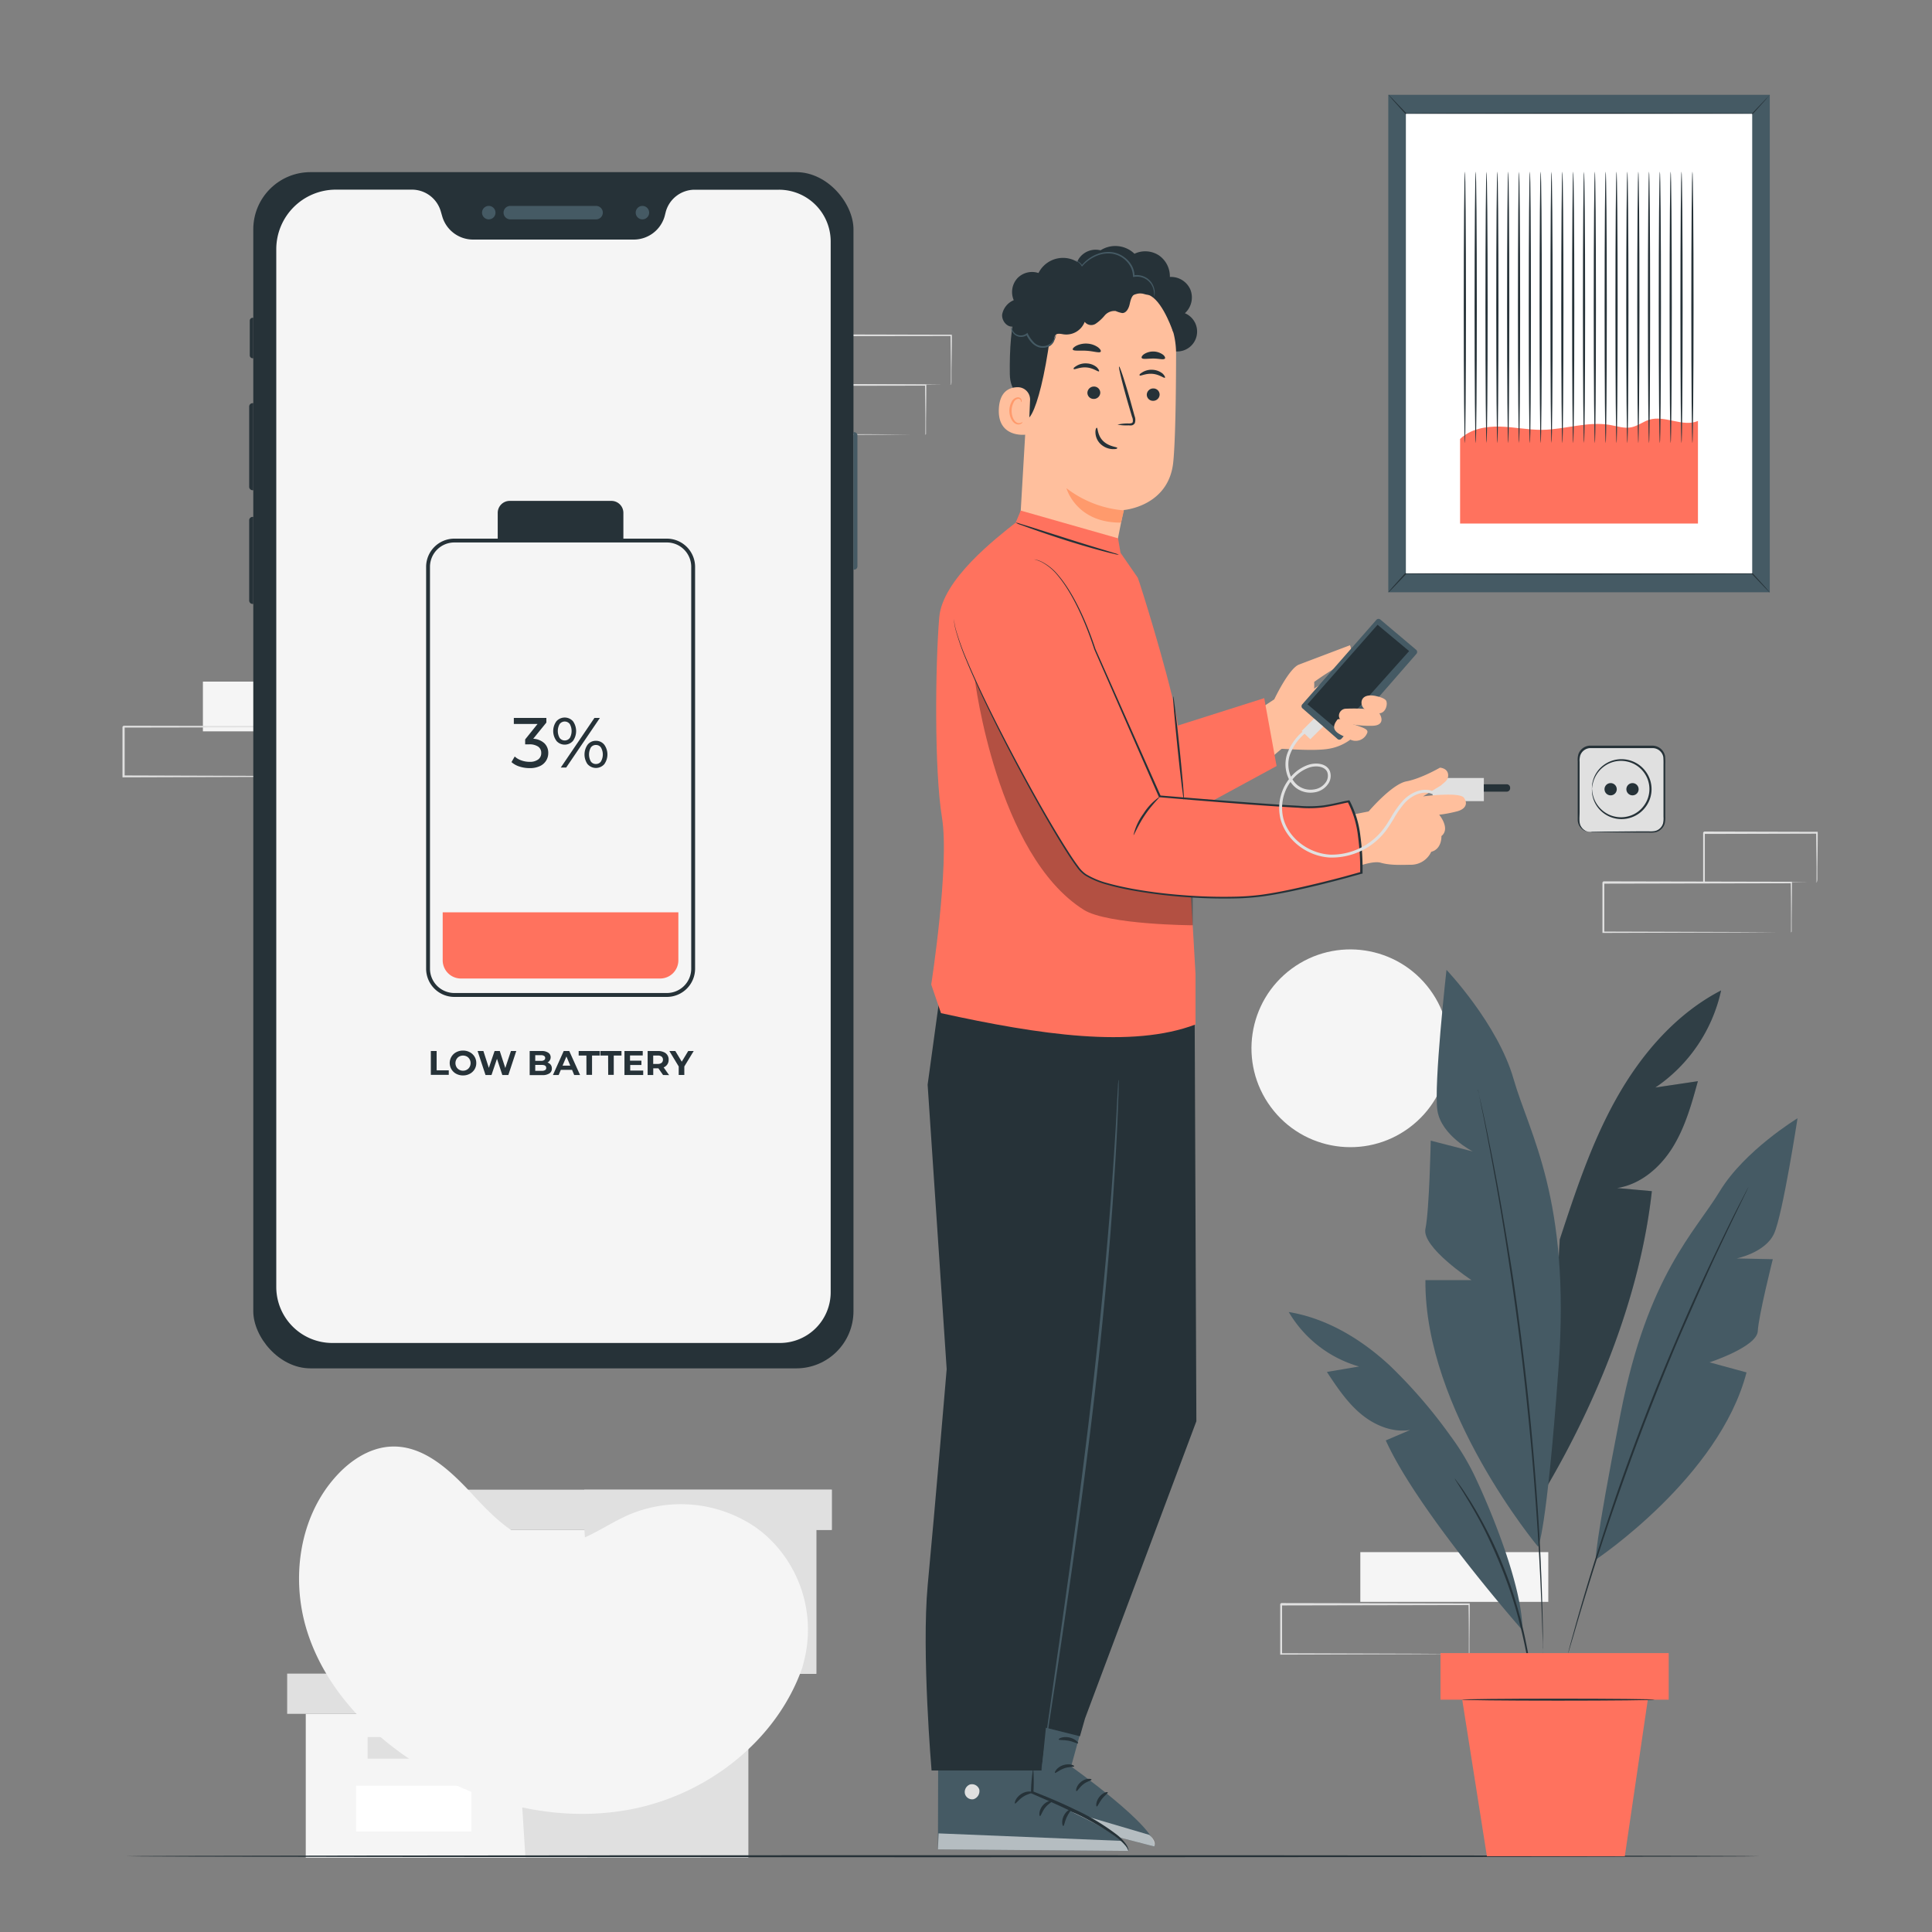 <svg xmlns="http://www.w3.org/2000/svg" viewBox="0 0 500 500"><rect x="0" y="0" width="500" height="500" fill="#808080" stroke="none"/><g id="background-complete"><polygon points="79.13 443.54 79.13 480.77 133.58 480.77 193.64 480.77 193.64 443.54 79.13 443.54" style="fill:#f5f5f5"></polygon><polygon points="74.32 433.13 74.32 443.54 197.64 443.54 197.64 433.13 133.58 433.13 74.32 433.13" style="fill:#e0e0e0"></polygon><polygon points="135.98 480.77 193.64 480.77 193.64 443.54 197.64 443.54 197.64 433.13 133.58 433.13 133.58 442.57 135.98 480.77" style="fill:#e0e0e0"></polygon><rect x="95.14" y="449.54" width="23.22" height="5.6" style="fill:#e0e0e0"></rect><rect x="92.15" y="462.15" width="29.82" height="11.84" style="fill:#fff"></rect><polygon points="96.74 395.94 96.74 433.18 151.19 433.18 211.25 433.18 211.25 395.94 96.74 395.94" style="fill:#f5f5f5"></polygon><polygon points="91.94 385.53 91.94 395.94 215.26 395.94 215.26 385.53 151.19 385.53 91.94 385.53" style="fill:#e0e0e0"></polygon><polygon points="153.6 433.18 211.25 433.18 211.25 395.94 215.26 395.94 215.26 385.53 151.19 385.53 151.19 394.98 153.6 433.18" style="fill:#e0e0e0"></polygon><rect x="112.76" y="401.94" width="23.22" height="5.61" style="fill:#e0e0e0"></rect><rect x="109.77" y="414.56" width="29.82" height="11.84" style="fill:#fff"></rect><rect x="52.51" y="176.4" width="48.65" height="12.87" style="fill:#f5f5f5"></rect><path d="M80.59,200.93s0-.09,0-.24l0-.66c0-.6,0-1.45,0-2.53,0-2.22,0-5.42-.08-9.44l.15.15-48.65.09.25-.24h0v3.29c0,1.09,0,2.17,0,3.25v6.33l-.24-.25,34.67.11,10.23.07,2.77,0,.72,0a1.33,1.33,0,0,1,.26,0h-.22l-.7,0L77,201l-10.18.07-34.84.11H31.7v-.24c0-2.07,0-4.19,0-6.33v-6.54h0l.25-.25,48.65.09h.15v.16c0,4.06-.06,7.29-.08,9.53,0,1.07,0,1.9,0,2.5,0,.26,0,.47,0,.63A.85.85,0,0,1,80.59,200.93Z" style="fill:#e0e0e0"></path><rect x="352.05" y="401.69" width="48.65" height="12.87" style="fill:#f5f5f5"></rect><path d="M380.13,428.11a2.07,2.07,0,0,1,0-.23l0-.66c0-.6,0-1.45,0-2.53,0-2.22,0-5.42-.08-9.45l.15.15-48.65.1.25-.25h0v6.53c0,2.15,0,4.27,0,6.33l-.24-.24,34.67.11,10.23.07,2.77,0,.73,0h.25s-.07,0-.22,0l-.7,0-2.71,0-10.18.07-34.84.11h-.24v-.25c0-2.06,0-4.18,0-6.33v-6.53h0l.25-.24,48.65.09h.15v.15c0,4.07-.06,7.29-.08,9.54,0,1.07,0,1.9,0,2.5,0,.26,0,.47,0,.63S380.14,428.12,380.13,428.11Z" style="fill:#e0e0e0"></path><path d="M239.49,112.53s0-.09,0-.24l0-.66c0-.6,0-1.45,0-2.53,0-2.22-.05-5.42-.09-9.45l.15.16-48.65.09.25-.25h0v6.53c0,2.15,0,4.27,0,6.34l-.24-.25,34.67.11,10.24.07,2.76,0,.73,0a.72.72,0,0,1,.25,0h-.22l-.7,0-2.71,0-10.18.07-34.84.11h-.24v-.24c0-2.07,0-4.19,0-6.34V99.66h0l.25-.24,48.65.09h.16v.15c0,4.07-.06,7.3-.08,9.54,0,1.07,0,1.9,0,2.5v.63A.85.85,0,0,1,239.49,112.53Z" style="fill:#e0e0e0"></path><path d="M246.09,99.65a1.1,1.1,0,0,1,0-.24c0-.19,0-.41,0-.68,0-.64,0-1.5,0-2.58,0-2.26-.06-5.45-.1-9.37l.18.18L216.86,87l.25-.25h0v6.62q0,3.24,0,6.24l-.23-.23,20.91.11,6.09.07,1.64,0,.59,0a3.28,3.28,0,0,1-.53,0l-1.59,0-6,.07-21.07.11h-.24v-.24q0-3,0-6.24V86.79h0c-.05.06.47-.47.25-.24l29.23.07h.18v.17c0,4-.08,7.19-.1,9.48,0,1.06,0,1.91,0,2.54S246.1,99.67,246.09,99.65Z" style="fill:#e0e0e0"></path><path d="M463.52,241.31a2.07,2.07,0,0,1,0-.23c0-.17,0-.39,0-.66,0-.61,0-1.45,0-2.53,0-2.23,0-5.42-.08-9.45l.15.15-48.65.1.25-.25h0V235q0,3.22,0,6.33l-.24-.24,34.67.11,10.23.07,2.77,0,.73,0h.25s-.07,0-.22,0h-.7l-2.71,0-10.18.06-34.84.11h-.24v-.25c0-2.07,0-4.18,0-6.33v-6.52h0l.25-.25,48.65.1h.15v.15c0,4.07-.06,7.29-.08,9.53,0,1.07,0,1.91,0,2.5,0,.26,0,.47,0,.64S463.53,241.32,463.52,241.31Z" style="fill:#e0e0e0"></path><path d="M470.12,228.44a1.35,1.35,0,0,1,0-.24c0-.19,0-.41,0-.69,0-.63,0-1.49,0-2.58,0-2.25-.06-5.44-.1-9.36l.18.18-29.23.07c-.22.22.3-.3.24-.25h0v6.61c0,2.15,0,4.24,0,6.24l-.23-.23,20.91.11,6.09.06,1.64,0,.59,0a3.28,3.28,0,0,1-.53,0l-1.6,0-6,.07-21.07.11h-.24v-.24c0-2,0-4.09,0-6.24v-6.61h0l.25-.25,29.23.07h.18v.18c0,4-.08,7.19-.1,9.47,0,1.07,0,1.92,0,2.54S470.13,228.45,470.12,228.44Z" style="fill:#e0e0e0"></path></g><g id="background-simple"><path d="M207.65,431.54l.36-1.41a32.77,32.77,0,0,0-9.54-32.53,31.07,31.07,0,0,0-3.69-2.86,34.41,34.41,0,0,0-32.38-2.57c-6.1,2.72-11.71,7.31-18.35,7.63-8.65.42-15.64-6.41-21.47-12.73s-12.85-13.15-21.49-12.69c-5.42.29-10.34,3.53-14,7.55-9.75,10.64-11.91,26.84-7.54,40.45S94,447.12,105.83,455.13C122.37,466.34,143.16,472,163,468.3S201,450.59,207.65,431.54Z" style="fill:#f5f5f5"></path><circle cx="349.47" cy="271.33" r="25.59" transform="translate(-92.84 260.75) rotate(-36.46)" style="fill:#f5f5f5"></circle></g><g id="Floor"><path d="M455.46,480.39c0,.14-94.68.26-211.45.26s-211.47-.12-211.47-.26,94.66-.26,211.47-.26S455.46,480.24,455.46,480.39Z" style="fill:#263238"></path></g><g id="Picture"><rect x="359.29" y="24.54" width="98.73" height="128.74" style="fill:#455a64"></rect><path d="M458,24.54a1.66,1.66,0,0,1-.27.35l-.85,1-3.33,3.69,0,.05h-.06c-8.59.09-25.45.15-44.81.15s-36.24-.06-44.82-.15h-.06l0-.05-3.33-3.69-.85-1a1.66,1.66,0,0,1-.27-.35,1.6,1.6,0,0,1,.32.3l.9.91,3.43,3.6-.1,0c8.58-.09,25.45-.15,44.82-.15s36.22.06,44.81.15l-.1,0,3.43-3.6.9-.91A1.6,1.6,0,0,1,458,24.54Z" style="fill:#263238"></path><path d="M359.29,153.29a1.66,1.66,0,0,1,.27-.35l.85-1,3.33-3.69,0,0h.06c8.59-.09,25.45-.15,44.81-.15s36.23.06,44.82.15h.06l0,0L456.9,152l.85,1a1.66,1.66,0,0,1,.27.35,1.6,1.6,0,0,1-.32-.3l-.9-.91-3.43-3.6.1,0c-8.59.09-25.45.15-44.82.15s-36.22-.06-44.81-.15l.1,0-3.43,3.6-.9.91A1.6,1.6,0,0,1,359.29,153.29Z" style="fill:#263238"></path><rect x="363.84" y="29.45" width="89.63" height="118.94" style="fill:#fff"></rect><path d="M377.87,113.6c2.66-2.56,6.6-3.29,10.28-3.2s7.33.88,11,.84c5.88-.08,11.75-2.28,17.55-1.26,1.86.32,3.74,1,5.58.58,1.61-.35,3-1.46,4.54-1.94,4.09-1.23,8.69,2,12.61.32v26.55H377.87Z" style="fill:#FF725E"></path><path d="M379.11,114.67c-.16,0-.29-15.73-.29-35.12s.13-35.13.29-35.13.28,15.73.28,35.13S379.26,114.67,379.11,114.67Z" style="fill:#263238"></path><path d="M381.91,114.67c-.16,0-.29-15.73-.29-35.12s.13-35.13.29-35.13.29,15.73.29,35.13S382.07,114.67,381.91,114.67Z" style="fill:#263238"></path><path d="M384.71,114.67c-.15,0-.28-15.73-.28-35.12s.13-35.13.28-35.13.29,15.73.29,35.13S384.87,114.67,384.71,114.67Z" style="fill:#263238"></path><path d="M387.52,114.67c-.16,0-.29-15.73-.29-35.12s.13-35.13.29-35.13.28,15.73.28,35.13S387.67,114.67,387.52,114.67Z" style="fill:#263238"></path><path d="M390.32,114.67c-.16,0-.29-15.73-.29-35.12s.13-35.13.29-35.13.29,15.73.29,35.13S390.48,114.67,390.32,114.67Z" style="fill:#263238"></path><path d="M393.12,114.67c-.15,0-.28-15.73-.28-35.12s.13-35.13.28-35.13.29,15.73.29,35.13S393.28,114.67,393.12,114.67Z" style="fill:#263238"></path><path d="M395.93,114.67c-.16,0-.29-15.73-.29-35.12s.13-35.13.29-35.13.28,15.73.28,35.13S396.09,114.67,395.93,114.67Z" style="fill:#263238"></path><path d="M398.73,114.67c-.16,0-.29-15.73-.29-35.12s.13-35.13.29-35.13.29,15.73.29,35.13S398.89,114.67,398.73,114.67Z" style="fill:#263238"></path><path d="M401.53,114.67c-.15,0-.28-15.73-.28-35.12s.13-35.13.28-35.13.29,15.73.29,35.13S401.69,114.67,401.53,114.67Z" style="fill:#263238"></path><path d="M404.34,114.67c-.16,0-.29-15.73-.29-35.12s.13-35.13.29-35.13.28,15.73.28,35.13S404.5,114.67,404.34,114.67Z" style="fill:#263238"></path><path d="M407.14,114.67c-.16,0-.28-15.73-.28-35.12s.12-35.13.28-35.13.29,15.73.29,35.13S407.3,114.67,407.14,114.67Z" style="fill:#263238"></path><path d="M409.94,114.67c-.15,0-.28-15.73-.28-35.12s.13-35.13.28-35.13.29,15.73.29,35.13S410.1,114.67,409.94,114.67Z" style="fill:#263238"></path><path d="M412.75,114.67c-.16,0-.29-15.73-.29-35.12s.13-35.13.29-35.13.28,15.73.28,35.13S412.91,114.67,412.75,114.67Z" style="fill:#263238"></path><path d="M415.55,114.67c-.16,0-.28-15.73-.28-35.12s.12-35.13.28-35.13.29,15.73.29,35.13S415.71,114.67,415.55,114.67Z" style="fill:#263238"></path><path d="M418.36,114.67c-.16,0-.29-15.73-.29-35.12s.13-35.13.29-35.13.28,15.73.28,35.13S418.51,114.67,418.36,114.67Z" style="fill:#263238"></path><path d="M421.16,114.67c-.16,0-.29-15.73-.29-35.12s.13-35.13.29-35.13.28,15.73.28,35.13S421.32,114.67,421.16,114.67Z" style="fill:#263238"></path><path d="M424,114.67c-.16,0-.28-15.73-.28-35.12s.12-35.13.28-35.13.29,15.73.29,35.13S424.12,114.67,424,114.67Z" style="fill:#263238"></path><path d="M426.77,114.67c-.16,0-.29-15.73-.29-35.12s.13-35.13.29-35.13.28,15.73.28,35.13S426.92,114.67,426.77,114.67Z" style="fill:#263238"></path><path d="M429.57,114.67c-.16,0-.29-15.73-.29-35.12s.13-35.13.29-35.13.29,15.73.29,35.13S429.73,114.67,429.57,114.67Z" style="fill:#263238"></path><path d="M432.37,114.67c-.16,0-.28-15.73-.28-35.12s.12-35.13.28-35.13.29,15.73.29,35.13S432.53,114.67,432.37,114.67Z" style="fill:#263238"></path><path d="M435.18,114.67c-.16,0-.29-15.73-.29-35.12s.13-35.13.29-35.13.28,15.73.28,35.13S435.33,114.67,435.18,114.67Z" style="fill:#263238"></path><path d="M438,114.67c-.16,0-.29-15.73-.29-35.12s.13-35.13.29-35.13.29,15.73.29,35.13S438.14,114.67,438,114.67Z" style="fill:#263238"></path></g><g id="Plant"><path d="M445.42,256.32c-11.68,6.05-20.63,16.46-27.07,27.92s-10.58,24.05-14.69,36.54l-3.6,64.42c13.59-23.12,24.49-50.29,27.44-76.93l-9-.81c6.06-.92,11.15-5.31,14.38-10.52s4.91-11.21,6.53-17.13l-11,1.64A40.87,40.87,0,0,0,445.42,256.32Z" style="fill:#455a64"></path><g style="opacity:0.3"><path d="M445.42,256.32c-11.68,6.05-20.63,16.46-27.07,27.92s-10.58,24.05-14.69,36.54l-3.6,64.42c13.59-23.12,24.49-50.29,27.44-76.93l-9-.81c6.06-.92,11.15-5.31,14.38-10.52s4.91-11.21,6.53-17.13l-11,1.64A40.87,40.87,0,0,0,445.42,256.32Z"></path></g><path d="M398.05,400.29s-29.49-35.29-29.15-69h11.92S367.88,322.79,368.9,318s1.37-22.8,1.37-22.8L381.16,298S373,293.87,372,287.4,374.35,251,374.35,251s13.27,13.95,17.36,28.24,14.8,31,11.65,74.53S398.05,400.29,398.05,400.29Z" style="fill:#455a64"></path><path d="M413,403.62s31.95-21.28,39-48.44l-9.57-2.61s12.26-4,12.48-8.06,3.89-18.63,3.89-18.63l-9.35-.2s7.46-1.49,9.7-6.47,6.05-29.8,6.05-29.8-13.73,8.32-20.14,18.91S426.43,330,419.43,365.7,413,403.62,413,403.62Z" style="fill:#455a64"></path><path d="M382.4,281.76a1.62,1.62,0,0,1,.11.36l.25,1.09c.22,1,.54,2.39.94,4.19s.88,4.05,1.39,6.64,1.14,5.55,1.74,8.83c1.26,6.54,2.59,14.37,4,23.07s2.66,18.31,3.84,28.41,2.05,19.75,2.74,28.54,1.14,16.71,1.41,23.37c.16,3.33.24,6.34.32,9s.14,4.93.16,6.79,0,3.28.05,4.29v1.12a2.79,2.79,0,0,1,0,.38,2.28,2.28,0,0,1,0-.38c0-.28,0-.65-.05-1.12,0-1-.08-2.44-.14-4.28s-.13-4.14-.25-6.79-.21-5.65-.4-9c-.31-6.65-.84-14.56-1.52-23.34s-1.63-18.42-2.78-28.52-2.49-19.69-3.8-28.4-2.63-16.52-3.85-23.07c-.57-3.28-1.16-6.24-1.65-8.84s-.93-4.84-1.31-6.66-.64-3.22-.84-4.21c-.08-.46-.15-.82-.2-1.09A3.58,3.58,0,0,1,382.4,281.76Z" style="fill:#263238"></path><path d="M394,421.9s-27-30.62-35.36-49.12l6.32-2.71c-4.58.76-9.28-1.21-12.83-4.2s-6.17-6.93-8.73-10.81l8.33-1.41a30.93,30.93,0,0,1-18.2-14.1c9.83,1.62,18.73,7,26.06,13.77a130.1,130.1,0,0,1,15.79,18.29,63.29,63.29,0,0,1,6.13,10.09C386,391.07,394,410.66,394,421.9Z" style="fill:#455a64"></path><path d="M452.47,307.23a1.56,1.56,0,0,1-.13.31c-.1.23-.24.52-.41.89-.4.81-.95,1.95-1.65,3.4-1.45,2.94-3.5,7.21-6,12.52S439,336,435.87,343.12s-6.3,15-9.53,23.31-6.11,16.36-8.64,23.67-4.66,14-6.39,19.56-3.09,10.14-4,13.29c-.46,1.54-.82,2.76-1.07,3.62l-.29.93a1.72,1.72,0,0,1-.12.32,2.17,2.17,0,0,1,.07-.33l.24-.95c.23-.87.55-2.09,1-3.65.85-3.16,2.15-7.72,3.84-13.33s3.81-12.27,6.29-19.61,5.39-15.36,8.6-23.7,6.5-16.21,9.58-23.32,6-13.45,8.54-18.74,4.62-9.54,6.13-12.45l1.73-3.35c.19-.36.35-.65.46-.87A2,2,0,0,1,452.47,307.23Z" style="fill:#263238"></path><path d="M396.25,435a2.42,2.42,0,0,1-.13-.56c-.07-.43-.15-1-.26-1.63s-.23-1.57-.42-2.57-.35-2.14-.62-3.38c-.49-2.51-1.18-5.47-2.06-8.73s-2-6.78-3.4-10.43-2.88-7-4.34-10.07-2.93-5.71-4.22-7.91c-.63-1.11-1.25-2.09-1.77-2.95s-1-1.61-1.39-2.21l-.87-1.39a2,2,0,0,1-.28-.51,2.86,2.86,0,0,1,.36.45l1,1.34c.42.58.92,1.3,1.46,2.16s1.2,1.82,1.84,2.92c1.34,2.19,2.82,4.86,4.34,7.89s3,6.44,4.4,10.1,2.48,7.22,3.37,10.49,1.52,6.25,2,8.78c.25,1.25.4,2.4.55,3.41s.26,1.87.33,2.59.12,1.2.17,1.64A2.24,2.24,0,0,1,396.25,435Z" style="fill:#263238"></path><rect x="372.8" y="427.82" width="59.06" height="12.05" style="fill:#FF725E"></rect><polygon points="378.42 439.87 384.81 480.39 420.5 480.39 426.45 439.87 378.42 439.87" style="fill:#FF725E"></polygon><path d="M428.23,439.87c0,.14-11.17.26-25,.26s-24.95-.12-24.95-.26,11.17-.26,24.95-.26S428.23,439.72,428.23,439.87Z" style="fill:#263238"></path></g><g id="Plug"><rect x="408.44" y="193.19" width="22.19" height="22.09" rx="3.07" style="fill:#e0e0e0"></rect><path d="M411.51,215.27a2.29,2.29,0,0,1-.85-.06,3.12,3.12,0,0,1-1.92-1.47,3.26,3.26,0,0,1-.43-1.74c0-.64,0-1.34,0-2.08,0-1.51,0-3.21,0-5.09s0-4,0-6.16V197a5.14,5.14,0,0,1,.17-1.8,3.32,3.32,0,0,1,2.94-2.23l16.22,0a3.45,3.45,0,0,1,2.14.78,3.41,3.41,0,0,1,1.14,1.94,17.18,17.18,0,0,1,.05,2.13v2c0,2.71,0,5.33,0,7.82,0,1.24,0,2.46,0,3.64a6.88,6.88,0,0,1-.13,1.79,3.23,3.23,0,0,1-.93,1.53,3.3,3.3,0,0,1-1.52.8,7.51,7.51,0,0,1-1.62.07h-3l-8.93-.08-2.42,0a4.67,4.67,0,0,1-.85-.06,8,8,0,0,1,.85-.05l2.42-.05,8.93-.08,3,0a6.88,6.88,0,0,0,1.52-.08,2.83,2.83,0,0,0,1.33-.71,2.78,2.78,0,0,0,.79-1.33,6.42,6.42,0,0,0,.1-1.67c0-1.18,0-2.4,0-3.64,0-2.49,0-5.11,0-7.82v-2a19.24,19.24,0,0,0-.05-2,2.82,2.82,0,0,0-2.77-2.29l-16.19,0a2.84,2.84,0,0,0-2.53,1.9,4.71,4.71,0,0,0-.17,1.65c0,.57,0,1.14,0,1.69,0,2.21,0,4.27,0,6.16s0,3.58,0,5.09-.21,2.82.33,3.72a3.08,3.08,0,0,0,1.78,1.47C411.22,215.26,411.51,215.24,411.51,215.27Z" style="fill:#263238"></path><path d="M412,204.23a7.57,7.57,0,1,0,7.56-7.53A7.54,7.54,0,0,0,412,204.23Z" style="fill:#e0e0e0"></path><path d="M412,204.23a1.52,1.52,0,0,1,0-.48,5.52,5.52,0,0,1,.17-1.39,7.47,7.47,0,0,1,2.74-4.27,7.74,7.74,0,0,1,7.34-1.16,7.67,7.67,0,0,1,3.63,2.69,7.67,7.67,0,0,1,0,9.22,7.67,7.67,0,0,1-3.63,2.69,7.74,7.74,0,0,1-7.34-1.16,7.53,7.53,0,0,1-2.74-4.27,5.57,5.57,0,0,1-.17-1.39,1.52,1.52,0,0,1,0-.48c.06,0,0,.67.33,1.82a7.58,7.58,0,0,0,2.77,4,7.27,7.27,0,0,0,3.11,1.34,7.4,7.4,0,0,0,3.84-.33,7.2,7.2,0,0,0,3.39-2.55,7.2,7.2,0,0,0,0-8.61,7.24,7.24,0,0,0-3.39-2.54,7.51,7.51,0,0,0-3.84-.34,7.41,7.41,0,0,0-3.11,1.35,7.58,7.58,0,0,0-2.77,4C412,203.56,412,204.23,412,204.23Z" style="fill:#263238"></path><ellipse cx="422.49" cy="204.25" rx="1.59" ry="1.59" style="fill:#263238"></ellipse><ellipse cx="416.83" cy="204.25" rx="1.59" ry="1.59" style="fill:#263238"></ellipse></g><g id="Device"><rect x="65.55" y="44.55" width="155.33" height="309.58" rx="14.8" style="fill:#263238"></rect><rect x="-9.11" y="124.12" width="304.65" height="150.44" rx="13.4" transform="translate(342.55 56.13) rotate(90)" style="fill:#263238"></rect><path d="M132.06,56.77a1.74,1.74,0,0,1,0-3.48h22.21a1.74,1.74,0,0,1,0,3.48Z" style="fill:#455a64"></path><path d="M120.15,56.77A1.74,1.74,0,1,1,121.87,55,1.73,1.73,0,0,1,120.15,56.77Z" style="fill:#263238"></path><path d="M126.5,56.77A1.74,1.74,0,1,1,128.23,55,1.73,1.73,0,0,1,126.5,56.77Z" style="fill:#455a64"></path><path d="M166.28,56.77A1.74,1.74,0,1,1,168,55,1.74,1.74,0,0,1,166.28,56.77Z" style="fill:#455a64"></path><path d="M159.92,56.77A1.74,1.74,0,1,1,161.65,55,1.73,1.73,0,0,1,159.92,56.77Z" style="fill:#263238"></path><path d="M201.58,49.1H179.77a7.77,7.77,0,0,0-7.45,5.64L172,56a8.32,8.32,0,0,1-8,6H122.45a8.31,8.31,0,0,1-8-6l-.37-1.28a7.78,7.78,0,0,0-7.46-5.64H86.86A15.42,15.42,0,0,0,71.5,64.57V333A14.5,14.5,0,0,0,86,347.56h115.9a13.13,13.13,0,0,0,13.08-13.17V62.54A13.39,13.39,0,0,0,201.58,49.1Z" style="fill:#f5f5f5"></path><path d="M221.72,111.84h.17a0,0,0,0,1,0,0v35.58a0,0,0,0,1,0,0h-.17a.85.85,0,0,1-.85-.85V112.69a.85.85,0,0,1,.85-.85Z" transform="translate(442.77 259.26) rotate(180)" style="fill:#455a64"></path><path d="M65.37,133.77h.18a0,0,0,0,1,0,0v22.53a0,0,0,0,1,0,0h-.18a.88.88,0,0,1-.88-.88V134.64A.88.88,0,0,1,65.37,133.77Z" style="fill:#263238"></path><path d="M65.37,104.34h.18a0,0,0,0,1,0,0v22.53a0,0,0,0,1,0,0h-.18a.88.88,0,0,1-.88-.88V105.21A.88.88,0,0,1,65.37,104.34Z" style="fill:#263238"></path><path d="M65.4,82.24h.15a0,0,0,0,1,0,0V92.72a0,0,0,0,1,0,0H65.4a.76.76,0,0,1-.76-.76V83A.76.76,0,0,1,65.4,82.24Z" style="fill:#263238"></path></g><g id="Battery"><path d="M172.58,258h-55a7.31,7.31,0,0,1-7.3-7.3v-104a7.31,7.31,0,0,1,7.3-7.3h55a7.32,7.32,0,0,1,7.31,7.3v104A7.32,7.32,0,0,1,172.58,258Zm-55-117.61a6.31,6.31,0,0,0-6.3,6.3v104a6.31,6.31,0,0,0,6.3,6.3h55a6.31,6.31,0,0,0,6.31-6.3v-104a6.31,6.31,0,0,0-6.31-6.3Z" style="fill:#263238"></path><path d="M131.91,129.63h26.32a3.1,3.1,0,0,1,3.1,3.1v7.11a0,0,0,0,1,0,0H128.81a0,0,0,0,1,0,0v-7.11A3.1,3.1,0,0,1,131.91,129.63Z" style="fill:#263238"></path><path d="M114.56,236.11h61a0,0,0,0,1,0,0v12.41a4.72,4.72,0,0,1-4.72,4.72H119.29a4.72,4.72,0,0,1-4.72-4.72V236.11A0,0,0,0,1,114.56,236.11Z" style="fill:#FF725E"></path></g><g id="Texts"><path d="M140.89,192.36a3.4,3.4,0,0,1,1,2.5,3.67,3.67,0,0,1-2.18,3.41,6,6,0,0,1-2.65.52,8.56,8.56,0,0,1-2.63-.41,5.68,5.68,0,0,1-2.06-1.15l.84-1.45a4.78,4.78,0,0,0,1.68,1,6.23,6.23,0,0,0,2.17.38,3.55,3.55,0,0,0,2.22-.61,2,2,0,0,0,.79-1.67,1.92,1.92,0,0,0-.79-1.65,3.94,3.94,0,0,0-2.37-.59h-1v-1.28l3.21-4h-6.14V185.8h8.42V187L138,191.19A4.57,4.57,0,0,1,140.89,192.36Z" style="fill:#263238"></path><path d="M144,191.72a4.27,4.27,0,0,1,0-5.06,2.87,2.87,0,0,1,4.29,0,4.39,4.39,0,0,1,0,5.08,2.85,2.85,0,0,1-4.29,0Zm3.46-.72a3.72,3.72,0,0,0,0-3.62,1.64,1.64,0,0,0-2.62,0,3.62,3.62,0,0,0,0,3.6,1.64,1.64,0,0,0,2.62,0Zm6.38-5.2h1.41l-8.72,12.84h-1.4Zm-1.76,12a4.39,4.39,0,0,1,0-5.08,2.66,2.66,0,0,1,2.15-1,2.69,2.69,0,0,1,2.15,1,4.31,4.31,0,0,1,0,5.06,2.88,2.88,0,0,1-4.3,0Zm3.45-.74a3.62,3.62,0,0,0,0-3.6,1.53,1.53,0,0,0-1.3-.66,1.56,1.56,0,0,0-1.32.65,3.72,3.72,0,0,0,0,3.62,1.56,1.56,0,0,0,1.32.65A1.53,1.53,0,0,0,155.54,197.05Z" style="fill:#263238"></path><path d="M111.5,272H113v5h3.14v1.17H111.5Z" style="fill:#263238"></path><path d="M118.07,277.9a3.16,3.16,0,0,1,0-5.59,3.66,3.66,0,0,1,1.76-.42,3.62,3.62,0,0,1,1.75.42,3.17,3.17,0,0,1,1.23,1.15,3.1,3.1,0,0,1,.45,1.65,3.06,3.06,0,0,1-.45,1.64,3.17,3.17,0,0,1-1.23,1.15,3.62,3.62,0,0,1-1.75.42A3.66,3.66,0,0,1,118.07,277.9Zm2.76-1.06a1.81,1.81,0,0,0,.7-.7,2.1,2.1,0,0,0,.26-1,2,2,0,0,0-.26-1,1.84,1.84,0,0,0-.7-.71,2.12,2.12,0,0,0-2,0,1.84,1.84,0,0,0-.7.71,2,2,0,0,0-.26,1,2.1,2.1,0,0,0,.26,1,1.81,1.81,0,0,0,.7.7,2.05,2.05,0,0,0,2,0Z" style="fill:#263238"></path><path d="M133.61,272l-2.05,6.21H130l-1.38-4.2-1.42,4.2h-1.55L123.6,272h1.5l1.41,4.37L128,272h1.34l1.43,4.4,1.46-4.4Z" style="fill:#263238"></path><path d="M142.52,275.55a1.54,1.54,0,0,1,.3,1,1.42,1.42,0,0,1-.64,1.25,3.24,3.24,0,0,1-1.86.44h-3.24V272h3.06a3,3,0,0,1,1.75.44,1.37,1.37,0,0,1,.62,1.18,1.52,1.52,0,0,1-.22.8,1.5,1.5,0,0,1-.61.56A1.73,1.73,0,0,1,142.52,275.55Zm-4-2.47v1.47H140a1.38,1.38,0,0,0,.81-.19.61.61,0,0,0,.28-.55.59.59,0,0,0-.28-.54,1.38,1.38,0,0,0-.81-.19Zm2.55,3.86a.61.61,0,0,0,.29-.57c0-.52-.38-.77-1.15-.77h-1.69v1.53h1.69A1.54,1.54,0,0,0,141.07,276.94Z" style="fill:#263238"></path><path d="M148.05,276.88h-2.91l-.56,1.33H143.1l2.79-6.21h1.43l2.8,6.21H148.6Zm-.46-1.09-1-2.38-1,2.38Z" style="fill:#263238"></path><path d="M151.76,273.17h-2V272h5.46v1.17h-2v5h-1.45Z" style="fill:#263238"></path><path d="M157.38,273.17h-2V272h5.46v1.17h-2v5h-1.44Z" style="fill:#263238"></path><path d="M166.46,277.06v1.15h-4.85V272h4.73v1.15h-3.29v1.35H166v1.12h-2.9v1.44Z" style="fill:#263238"></path><path d="M171.6,278.21l-1.21-1.73h-1.33v1.73h-1.45V272h2.71a3.36,3.36,0,0,1,1.44.28,2,2,0,0,1,1.28,2,2.05,2.05,0,0,1-.34,1.19,2.15,2.15,0,0,1-.95.77l1.41,2Zm-.37-4.76a1.56,1.56,0,0,0-1-.28h-1.18v2.17h1.18a1.5,1.5,0,0,0,1-.29,1,1,0,0,0,.34-.79A1,1,0,0,0,171.23,273.45Z" style="fill:#263238"></path><path d="M177.1,276v2.2h-1.45V276l-2.42-4h1.54l1.67,2.76,1.67-2.76h1.42Z" style="fill:#263238"></path></g><g id="Character"><path d="M279.17,67a5.24,5.24,0,0,1,5.65-2.22,7.13,7.13,0,0,1,8.78.89,6.48,6.48,0,0,1,6.28.39,6.58,6.58,0,0,1,2.88,5.62,5.45,5.45,0,0,1,5.31,3.27,5.52,5.52,0,0,1-1.42,6.11,5.15,5.15,0,0,1-3,9.8L279.63,73.07A5.31,5.31,0,0,1,279.17,67Z" style="fill:#263238"></path><path d="M304.37,91.63a21.77,21.77,0,0,0-19.94-21.79l-1.12-.1c-12.14-.28-16.88,10.6-16.83,22.82l-2.64,45.2h0L281.67,156l6.72-12,2.39-12s11.77-.87,12.87-12.54C304.19,113.92,304.35,102.22,304.37,91.63Z" style="fill:#ffbf9d"></path><path d="M290.88,132.09A28.13,28.13,0,0,1,276,126.35s2.45,9,14.13,8.9Z" style="fill:#ff9a6c"></path><path d="M300.11,102.18a1.67,1.67,0,0,1-1.74,1.55,1.59,1.59,0,0,1-1.58-1.65,1.67,1.67,0,0,1,1.73-1.55A1.6,1.6,0,0,1,300.11,102.18Z" style="fill:#263238"></path><path d="M301.48,97.75c-.22.2-1.4-.84-3.19-1s-3.17.65-3.34.41.15-.48.76-.85a4.5,4.5,0,0,1,2.7-.6,4.4,4.4,0,0,1,2.51,1C301.44,97.25,301.59,97.66,301.48,97.75Z" style="fill:#263238"></path><path d="M284.75,101.69a1.67,1.67,0,0,1-1.74,1.55,1.59,1.59,0,0,1-1.59-1.64,1.68,1.68,0,0,1,1.74-1.56A1.61,1.61,0,0,1,284.75,101.69Z" style="fill:#263238"></path><path d="M284.42,96.1c-.22.2-1.4-.84-3.19-1s-3.17.64-3.34.41.15-.48.76-.85a4.5,4.5,0,0,1,2.7-.6,4.27,4.27,0,0,1,2.51,1C284.37,95.6,284.53,96,284.42,96.1Z" style="fill:#263238"></path><path d="M289.21,109.89a11.07,11.07,0,0,1,2.94-.29c.46,0,.9-.07,1-.37a2.3,2.3,0,0,0-.19-1.39c-.34-1.14-.69-2.34-1.06-3.6-1.47-5.13-2.49-9.32-2.28-9.38s1.56,4,3,9.17c.35,1.27.69,2.47,1,3.62a2.68,2.68,0,0,1,.08,1.82,1.13,1.13,0,0,1-.8.61,2.68,2.68,0,0,1-.78,0A12,12,0,0,1,289.21,109.89Z" style="fill:#263238"></path><path d="M283.85,110.7c.29,0,.14,2,1.68,3.47s3.63,1.48,3.62,1.75-.49.34-1.37.3a4.85,4.85,0,0,1-3-1.35,4.27,4.27,0,0,1-1.28-2.91C283.46,111.14,283.72,110.68,283.85,110.7Z" style="fill:#263238"></path><path d="M284.86,91c-.25.45-1.75-.1-3.62-.22s-3.46.14-3.61-.34c-.07-.23.28-.63,1-1a5.65,5.65,0,0,1,2.83-.51,5.4,5.4,0,0,1,2.68.93C284.72,90.31,285,90.75,284.86,91Z" style="fill:#263238"></path><path d="M301.48,92.79c-.32.41-1.55,0-3,0s-2.74.27-3-.15c-.13-.21.07-.62.62-1a4.37,4.37,0,0,1,4.88.15C301.45,92.17,301.62,92.59,301.48,92.79Z" style="fill:#263238"></path><path d="M303.69,86.18s-2.46-7.57-5.83-9.57c-4.08-2.41-6.29,2.13-10.25.66s-7.84-3.79-12.24-1c-4.81,3.07-2.89,5.66-3.59,10.82-2.86,20.93-7.17,26.56-7.44,16.57,0-1.09-2.95-2.2-3-6.82-.09-6,.28-13.23,1.95-17.34,1.4-3.46,3.62-5.75,7.45-8.16,6.06-3.81,13.9-3.26,19.18-2.28S304.93,77.06,303.69,86.18Z" style="fill:#263238"></path><path d="M266.58,103.55a3.18,3.18,0,0,0-3.15-3.34c-2.19,0-4.7,1.07-4.93,5.59-.4,8,7.68,6.75,7.7,6.52S266.44,106.9,266.58,103.55Z" style="fill:#ffbf9d"></path><path d="M264.62,109.22s-.14.09-.38.19a1.39,1.39,0,0,1-1,0c-.83-.35-1.47-1.73-1.43-3.18a4.52,4.52,0,0,1,.49-2,1.59,1.59,0,0,1,1.09-1,.7.7,0,0,1,.8.42c.1.23,0,.38.08.4s.18-.13.13-.46a.89.89,0,0,0-.29-.52,1,1,0,0,0-.75-.24A2,2,0,0,0,261.8,104a4.9,4.9,0,0,0-.59,2.21c0,1.62.72,3.17,1.85,3.56a1.49,1.49,0,0,0,1.28-.15C264.6,109.42,264.65,109.24,264.62,109.22Z" style="fill:#ff9a6c"></path><path d="M266.53,88a7.69,7.69,0,0,0,3.24,1.84,2.6,2.6,0,0,0,3-1.6c.14-.55.06-1.2.46-1.6s1.26-.25,1.92-.13a5.1,5.1,0,0,0,5.57-3.22,2.12,2.12,0,0,0,2.83.5,11.11,11.11,0,0,0,2.35-2.15,3.31,3.31,0,0,1,2.84-1.15,7.6,7.6,0,0,0,1.7.53c1.05,0,1.66-1.2,1.9-2.22s.47-2.24,1.4-2.73,1.9-.07,2.85.15,2.2.1,2.53-.82a1.9,1.9,0,0,0-.24-1.48A5.15,5.15,0,0,0,293,71.42,7,7,0,0,0,280.29,69a7.09,7.09,0,0,0-11.53,1.66,5.25,5.25,0,0,0-5.5,1.39,5.32,5.32,0,0,0-.9,5.64,5,5,0,0,0-3,3.69c-.16,1.65,1.3,3.43,2.93,3.12a3,3,0,0,0,.81,3.85,3,3,0,0,0,3.87-.6" style="fill:#263238"></path><path d="M261.71,84.45a1.87,1.87,0,0,0,.36,1.57,2.6,2.6,0,0,0,1.52,1.09,2.76,2.76,0,0,0,2.32-.48l-.34-.08A8,8,0,0,0,267,88.68a4.54,4.54,0,0,0,1.37,1A3.11,3.11,0,0,0,270,90a3.15,3.15,0,0,0,2.4-1.13,4.9,4.9,0,0,0,.78-1.61c.11-.41.14-.64.11-.64s-.12.2-.28.58a5.78,5.78,0,0,1-.86,1.46,3.24,3.24,0,0,1-4.78-.28,8.15,8.15,0,0,1-1.36-2l-.12-.24-.21.17a2.45,2.45,0,0,1-2,.45,2.26,2.26,0,0,1-1.37-.88A3.85,3.85,0,0,1,261.71,84.45Z" style="fill:#455a64"></path><path d="M278.21,67.43s.21.07.55.25a2.87,2.87,0,0,1,1.15,1.16L280,69l.12-.14a10,10,0,0,1,4.1-2.81,7.54,7.54,0,0,1,3.18-.43,6.42,6.42,0,0,1,3.29,1.24,6.58,6.58,0,0,1,1.84,2.07,5.57,5.57,0,0,1,.68,2.48v.26l.25,0a4.44,4.44,0,0,1,3.27.68,4.36,4.36,0,0,1,1.64,2.09,5.87,5.87,0,0,1,.3,2.41,1.72,1.72,0,0,0,.15-.65,4.25,4.25,0,0,0-.21-1.85,4.49,4.49,0,0,0-1.68-2.3,4.84,4.84,0,0,0-3.55-.8l.25.21a5.9,5.9,0,0,0-.7-2.7,6.94,6.94,0,0,0-2-2.22,6.78,6.78,0,0,0-3.52-1.32,8,8,0,0,0-3.36.5,9.71,9.71,0,0,0-4.15,3l.2,0a2.75,2.75,0,0,0-1.3-1.16A1.15,1.15,0,0,0,278.21,67.43Z" style="fill:#455a64"></path><path d="M284.2,431.85l-7,25.31s22.44,15.92,21.57,20.73l-47.8-12.4,9.42-39.9Z" style="fill:#455a64"></path><path d="M262.9,451.18a2,2,0,0,0-1.91,2,2,2,0,0,0,1.86,2,2.16,2.16,0,0,0,2-2.08c-.09-1-1.2-2.09-2.15-1.84" style="fill:#e0e0e0"></path><g style="opacity:0.6"><path d="M250.93,465.49l1.1-4,45.42,13.38s1.9,1.51,1.28,3Z" style="fill:#fff"></path></g><path d="M278,457.11c-.07.24-1.26.05-2.6.53s-2.19,1.33-2.38,1.18.49-1.46,2.12-2S278.1,456.9,278,457.11Z" style="fill:#263238"></path><path d="M282.49,460.56c0,.25-1.11.4-2.15,1.22s-1.53,1.84-1.76,1.77-.05-1.48,1.26-2.47S282.54,460.33,282.49,460.56Z" style="fill:#263238"></path><path d="M283.84,467.52c-.23,0-.26-1.3.66-2.47s2.14-1.41,2.19-1.18-.8.76-1.54,1.73S284.08,467.56,283.84,467.52Z" style="fill:#263238"></path><path d="M279,451.16c-.15.19-1.14-.42-2.48-.67s-2.47-.08-2.54-.32,1.12-.85,2.7-.53S279.15,451,279,451.16Z" style="fill:#263238"></path><path d="M267.45,437.81l-1.11,26.32s25.42,10,25.67,14.89l-49.27-.4.1-41.07Z" style="fill:#455a64"></path><path d="M251.12,461.79a2.09,2.09,0,0,0-1.41,2.37,1.93,1.93,0,0,0,2.25,1.47,2.21,2.21,0,0,0,1.48-2.52,2,2,0,0,0-2.5-1.26" style="fill:#e0e0e0"></path><g style="opacity:0.6"><path d="M242.74,478.62l.16-4.14,47.18,1.93s2.19,1,1.93,2.61Z" style="fill:#fff"></path></g><path d="M267.14,463.87c0,.25-1.21.35-2.4,1.15s-1.83,1.83-2.05,1.73.15-1.54,1.6-2.47S267.19,463.64,267.14,463.87Z" style="fill:#263238"></path><path d="M272.29,466.13c0,.24-1,.66-1.82,1.71S269.4,470,269.16,470s-.38-1.43.67-2.71S272.29,465.89,272.29,466.13Z" style="fill:#263238"></path><path d="M275.18,472.57c-.22.05-.55-1.2.08-2.56s1.76-1.9,1.86-1.69-.6.94-1.1,2.06S275.42,472.55,275.18,472.57Z" style="fill:#263238"></path><path d="M266.75,457.85c-.1.22-1.2-.13-2.56-.05s-2.43.53-2.55.31.9-1.1,2.5-1.17S266.87,457.65,266.75,457.85Z" style="fill:#263238"></path><path d="M267.38,457.55a43.38,43.38,0,0,1,.07,6.33l-.2-.31c2.88,1.14,6.71,2.67,10.77,4.65a57.74,57.74,0,0,1,10.92,6.52,11.66,11.66,0,0,1,2.7,2.86c.51.82.45,1.45.37,1.42a3.74,3.74,0,0,0-.63-1.23,13.94,13.94,0,0,0-2.79-2.56A69.84,69.84,0,0,0,277.67,469c-4-2-7.82-3.57-10.64-4.83l-.21-.09v-.22A44.12,44.12,0,0,1,267.38,457.55Z" style="fill:#263238"></path><path d="M244.86,245.79l-4.79,34.92L245,354.33s-3,35.71-4.91,55.87c-1.62,17.51,1,48,1,48h28.48l10.19-101.68,6.33-63.42,11-28.86C287.59,263,265.8,254.13,244.86,245.79Z" style="fill:#263238"></path><polygon points="309.15 256.48 309.62 367.81 280.81 444.71 279.49 449.34 262.47 445.08 275.12 263.11 309.15 256.48" style="fill:#263238"></polygon><path d="M289.51,279.43a3.15,3.15,0,0,1,0,.46c0,.34,0,.79,0,1.36,0,1.23-.1,3-.18,5.24-.13,4.55-.48,11.13-1,19.25-1,16.24-3,38.66-6,63.33S276,416,273.62,432.14c-1.22,8-2.22,14.54-2.91,19.07-.35,2.23-.62,4-.82,5.18-.09.57-.17,1-.23,1.35a1.67,1.67,0,0,1-.1.46,4,4,0,0,1,0-.47c0-.33.09-.78.17-1.35.16-1.22.39-3,.7-5.2.64-4.54,1.56-11.06,2.7-19.1,2.29-16.13,5.52-38.41,8.5-63.08s5.05-47.06,6.2-63.29c.56-8.11,1-14.68,1.19-19.23.13-2.25.23-4,.3-5.23,0-.58.07-1,.09-1.36A1.79,1.79,0,0,1,289.51,279.43Z" style="fill:#455a64"></path><path d="M322.78,185.61l7-4.62s3.77-8,6.4-9,13.19-5,13.19-5,1.5,2.84-2.26,5a76.94,76.94,0,0,0-7,4.49s.58,8.07-4.69,10.38l-10.28,4.48Z" style="fill:#ffbf9d"></path><path d="M350,191a12.91,12.91,0,0,1-6.29,2.81c-3.95.63-11.73-.09-12,0s-4.58,3.92-4.58,3.92l-2.44-9.39,17.61-11.58L355,181.51l-3.16,5.42-4.43-.84L346.35,189Z" style="fill:#ffbf9d"></path><polygon points="327.18 180.68 330.38 198.25 303.57 212.81 302.47 188.52 327.18 180.68" style="fill:#FF725E"></polygon><path d="M294.46,149.53c.51,1.19,7.52,23.54,9.86,35.06,1.9,9.32,5.08,67.54,5.08,67.54v13c-16.41,6.22-40.35,2.67-65.87-2.93L241,254.8s4.8-30.89,2.78-43.24-1.72-39.38-.71-51.73c.8-9.86,14.67-20.49,19.79-24.58l1.31-3.11,25.18,7.17.64,3.75Z" style="fill:#FF725E"></path><path d="M370.51,201.35h10.73a2.77,2.77,0,0,1,2.77,2.77v.44a2.77,2.77,0,0,1-2.77,2.77H370.51a0,0,0,0,1,0,0v-6A0,0,0,0,1,370.51,201.35Z" transform="translate(754.53 408.68) rotate(180)" style="fill:#e0e0e0"></path><path d="M356.89,180.32l9.71-11.14a.74.74,0,0,0-.08-1l-9.3-7.85a.73.73,0,0,0-1,.07L337,182.31a.73.73,0,0,0,.07,1l9.09,7.95a.73.73,0,0,0,1-.06l9.76-10.9" style="fill:#455a64"></path><path d="M342.41,188.05c-.29.27-3.31,3.26-3.31,3.26l-2.22-2.14,3.18-3.18Z" style="fill:#e0e0e0"></path><path d="M384.9,203h5.91a0,0,0,0,1,0,0v1.91a0,0,0,0,1,0,0H384.9A.88.88,0,0,1,384,204v-.14A.88.88,0,0,1,384.9,203Z" transform="translate(774.82 407.88) rotate(180)" style="fill:#263238"></path><path d="M346.25,211.58,354.2,210s6-7.08,9.8-7.79,8.66-3.54,8.66-3.54,2.24.11,2.12,2.16c-.07,1.22-1.14,1.72-1.87,2.45l-4.63,2.82s9.46-1.23,10.59.36.32,3-1.88,3.54a33.49,33.49,0,0,1-4.53.85s3,3.58.58,5.52c0,0,.18,3.36-2.64,4.07a5.79,5.79,0,0,1-5.22,3.36c-1.91,0-5.22.24-7.86-.53s-9.47,2.29-9.47,2.29Z" style="fill:#ffbf9d"></path><g style="opacity:0.3"><path d="M252.28,175.79s5.63,45.48,28.2,59.67c6.19,3.89,28.2,4,28.2,4v-14Z"></path></g><path d="M267.63,144.73c9.1,1.33,15.82,23.27,15.82,23.27l16.75,38.09s33.15,2.83,39.74,2.83c3,0,8.7-1.53,9.16-1.53l.25.47c3.39,6.2,3,18,3,18s-15.27,4.44-25.64,5.89c-13,1.8-41.41-.93-46.68-6.06s-33.53-57-33.15-65.63" style="fill:#FF725E"></path><path d="M246.9,160.11s0,.26.06.74a14,14,0,0,0,.43,2.12,65.71,65.71,0,0,0,2.84,7.85c2.81,6.68,7.39,16.14,13.53,27.57,3.07,5.72,6.51,11.94,10.47,18.45q1.49,2.44,3.1,4.91c.55.82,1.11,1.64,1.71,2.43a8,8,0,0,0,2.06,2.08,21.4,21.4,0,0,0,5.63,2.32c2,.57,4.07,1,6.17,1.41a128.22,128.22,0,0,0,13,1.66,132,132,0,0,0,13.71.41,63.93,63.93,0,0,0,7-.52c2.34-.33,4.69-.76,7-1.25,4.71-1,9.46-2.15,14.24-3.42l4.34-1.21-.18.25a64.25,64.25,0,0,0-.56-9.54,25.5,25.5,0,0,0-2.68-8.86l.23.14c-1,.17-2.14.46-3.2.68s-2.16.44-3.24.6a29.77,29.77,0,0,1-6.53.11c-4.28-.23-8.47-.53-12.57-.83-8.2-.62-16-1.26-23.38-1.89h-.13l-.06-.13-16.68-38.12h0c-2.85-8.75-6.27-15.32-9.47-19.12a13.53,13.53,0,0,0-4.35-3.58,10.05,10.05,0,0,0-1.85-.61l.49.08a6.53,6.53,0,0,1,1.4.45,13.22,13.22,0,0,1,4.43,3.55c3.27,3.8,6.75,10.36,9.65,19.14v0L300.4,206l-.18-.13c7.36.61,15.18,1.25,23.37,1.85,4.1.3,8.29.59,12.57.82a30,30,0,0,0,6.42-.11c1.07-.17,2.14-.37,3.22-.6s2.09-.5,3.3-.7l.13,0,.09.16a25.82,25.82,0,0,1,2.74,9,64,64,0,0,1,.57,9.62v.19l-.18,0-4.36,1.21c-4.78,1.28-9.54,2.46-14.27,3.43-2.36.48-4.72.92-7.08,1.25a65.2,65.2,0,0,1-7.07.52,135.76,135.76,0,0,1-13.76-.42,129.52,129.52,0,0,1-13.09-1.69c-2.11-.39-4.19-.85-6.21-1.43a21.71,21.71,0,0,1-5.75-2.39,8.48,8.48,0,0,1-2.17-2.18c-.61-.81-1.17-1.64-1.72-2.46-1.09-1.65-2.11-3.3-3.1-4.93-3.95-6.54-7.37-12.78-10.43-18.5-6.1-11.46-10.63-20.95-13.39-27.68a62.21,62.21,0,0,1-2.75-7.89,13,13,0,0,1-.38-2.14C246.89,160.36,246.9,160.11,246.9,160.11Z" style="fill:#263238"></path><path d="M345,221.93c-.28,0-.55,0-.83,0-5.93-.33-11.3-4.5-12.76-9.9a12.28,12.28,0,0,1,2.17-10.38,8.72,8.72,0,0,1-.56-6.26,13.55,13.55,0,0,1,5.46-7.05l.43.62a12.81,12.81,0,0,0-5.17,6.64,7.93,7.93,0,0,0,.36,5.41,10.4,10.4,0,0,1,4.42-3.05c2.11-.71,4.8-.4,5.64,1.59a3.62,3.62,0,0,1-.48,3.38,5.14,5.14,0,0,1-3.59,2.14,6.19,6.19,0,0,1-4.77-1.23,6.36,6.36,0,0,1-1.34-1.49,11.47,11.47,0,0,0-1.84,9.48c1.38,5.11,6.46,9,12.07,9.35a16.87,16.87,0,0,0,14.08-7c.63-.87,1.2-1.82,1.76-2.73a24.79,24.79,0,0,1,3-4.21c1.92-2.06,5.11-3.62,7.9-2.43l-.3.69c-2.45-1.05-5.31.38-7.06,2.25a24.7,24.7,0,0,0-2.86,4.08c-.57.93-1.15,1.89-1.8,2.79A17.53,17.53,0,0,1,345,221.93ZM334.5,201.7a5.9,5.9,0,0,0,1.32,1.53,5.41,5.41,0,0,0,4.19,1.08,4.39,4.39,0,0,0,3.08-1.82,2.89,2.89,0,0,0,.41-2.66c-.64-1.52-2.9-1.79-4.71-1.18A9.73,9.73,0,0,0,334.5,201.7Z" style="fill:#e0e0e0"></path><polygon points="364.68 168.5 346.35 189.01 338.37 182.27 356.51 161.69 364.68 168.5" style="fill:#263238"></polygon><path d="M355.31,180c.29,0,2.79.45,3.37,1.26s0,3.25-1.69,3.34-3.71-.55-4.35-1.66S352.23,179.7,355.31,180Z" style="fill:#ffbf9d"></path><path d="M346.52,185.35a1.84,1.84,0,0,1,1.81-1.94c2.47-.1,7.87-.15,8.68,1.24,1.06,1.8.48,3-1.44,3.16s-7.12-.18-8.46-1.36A1.62,1.62,0,0,1,346.52,185.35Z" style="fill:#ffbf9d"></path><path d="M346,186.4s.19-.91,2.78.4,5.77,1.58,5,3a3.19,3.19,0,0,1-4.61,1.45C347,190.1,343.82,189.29,346,186.4Z" style="fill:#ffbf9d"></path><path d="M303.61,180.18c.15,0,.89,6,1.65,13.37S306.54,207,306.39,207s-.88-6-1.64-13.37S303.47,180.2,303.61,180.18Z" style="fill:#263238"></path><path d="M293.35,216.13a14.84,14.84,0,0,1,2.56-5.54,15.07,15.07,0,0,1,4.22-4.41c.11.12-1.92,1.95-3.79,4.71S293.5,216.19,293.35,216.13Z" style="fill:#263238"></path><path d="M262.85,135.25a4.17,4.17,0,0,1,1.08.26l2.87.88,9.42,3c3.69,1.17,7,2.19,9.46,2.92l2.87.88a4.66,4.66,0,0,1,1,.38,4,4,0,0,1-1.09-.19c-.69-.15-1.69-.39-2.92-.72-2.45-.64-5.82-1.6-9.51-2.77s-7-2.31-9.39-3.16c-1.2-.43-2.16-.79-2.82-1A5,5,0,0,1,262.85,135.25Z" style="fill:#263238"></path></g></svg>